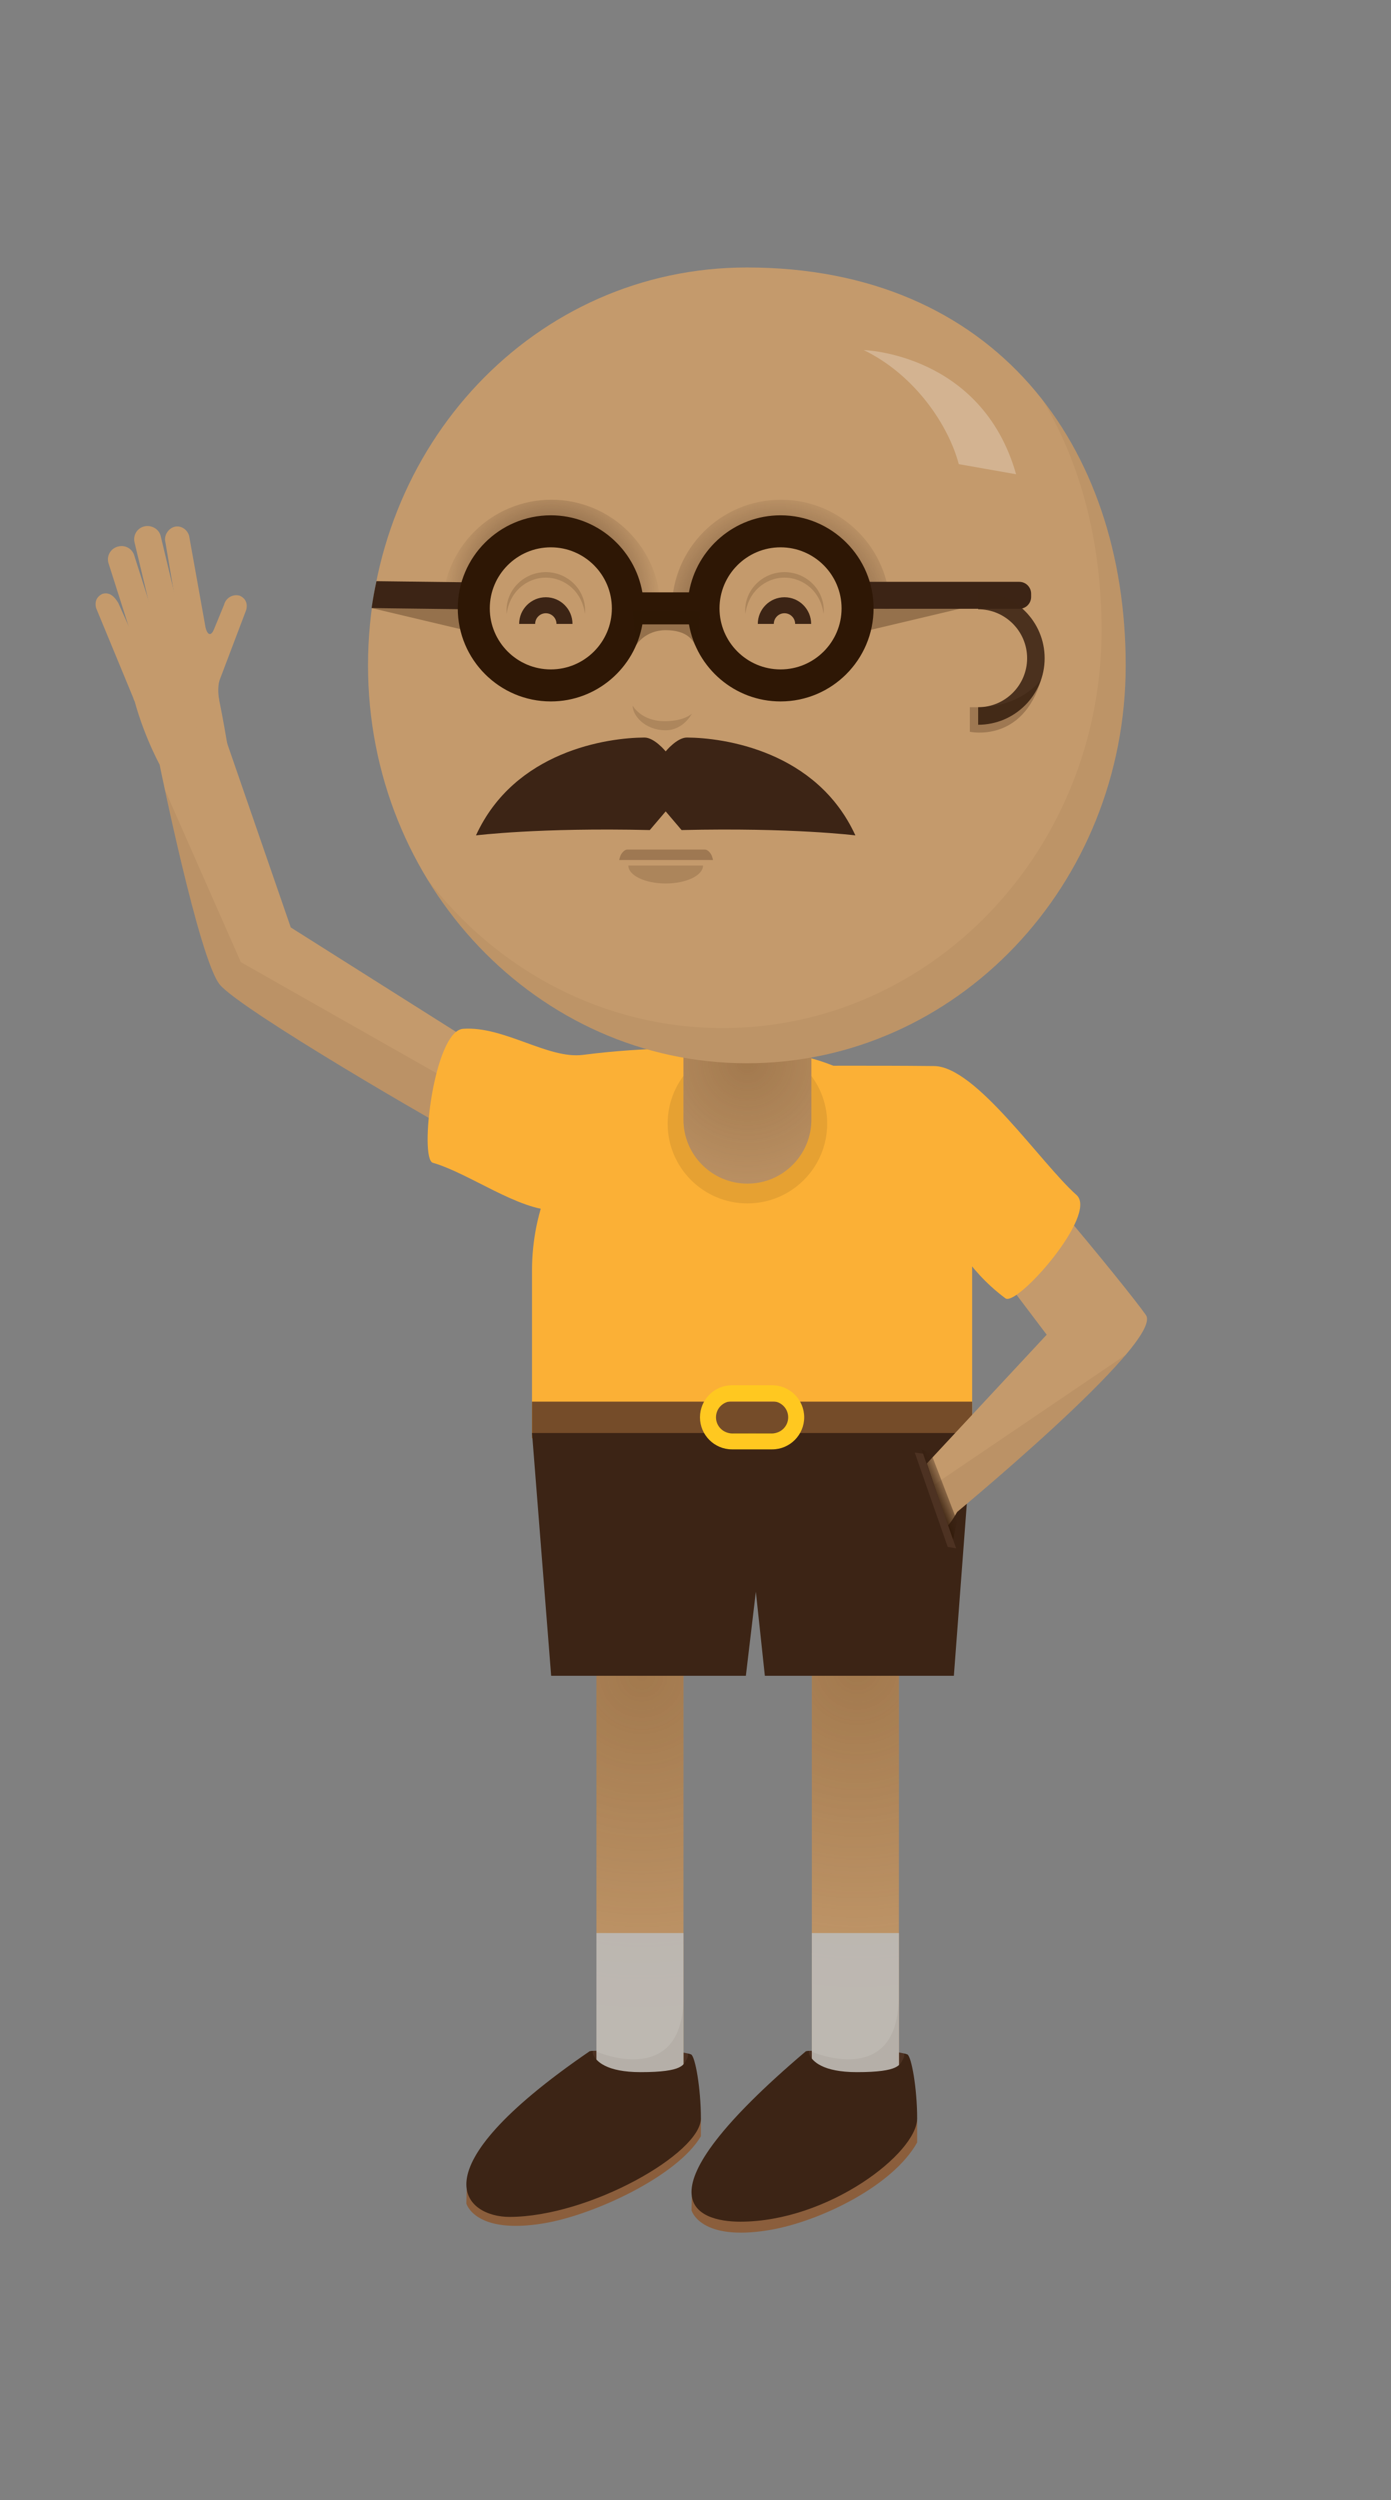 <svg xmlns="http://www.w3.org/2000/svg" width="500" height="898.457"><rect width="100%" height="100%" fill="#808080" stroke="none"/><path fill="#C49A6C" d="M174.942 377.766l-70.421-44.476-23.562-68.182-23.589 9.644s14.179 70.029 21.633 79.074c7.452 9.045 80.26 51.354 91.947 57.241"/><path opacity=".07" fill="#3C2415" enable-background="new" d="M86.566 345.753l.109.249-.109-.249-.321-.182.321.182-27.301-61.951c4.112 19.234 13.95 63.003 19.737 70.024 7.452 9.045 80.26 51.354 91.947 57.241l1.958-16.329-86.341-48.985z"/><path fill="#FBB036" d="M349.441 516.873s-35.414-1.896-79.104-1.896c-43.687 0-79.102 1.896-79.102 1.896v-60.35c0-43.688 35.415-79.104 79.102-79.104 43.688 0 79.104 35.416 79.104 79.104v60.35z"/><path fill="#754C29" d="M191.238 516.873s35.415-1.896 79.102-1.896c43.688 0 79.104 1.896 79.104 1.896v-13.18h-158.206v13.18z"/><path fill="#8B5E3C" d="M248.669 789.197l-.105 5.104s2.993 11.273 27.903 7.109c18.096-3.025 44.449-15.799 53.209-31.502v-7.941l-81.007 27.23z"/><path fill="#8B5E3C" d="M167.744 786.755l-.104 5.105s2.992 11.271 27.901 7.106c18.096-3.022 48.001-17.012 56.398-31.276v-6.429l-84.195 25.494z"/><path fill="#4C3122" d="M290.33 737.013s30.094-1.178 35.844 1.312c2.34 1.014-11.398 13.074-20.947 11.479-6.866-1.15-17.495-9.92-14.897-12.791z"/><path fill="#4C3122" d="M212.562 737.013s30.093-1.178 35.842 1.312c2.342 1.014-11.398 13.074-20.945 11.479-6.866-1.15-17.495-9.92-14.897-12.791z"/><path fill="#C49A6C" d="M323.111 746.263c0 8.638-7.004 6.412-15.643 6.412-8.639 0-15.641 2.226-15.641-6.412v-184.012c0-8.639 7.002-15.641 15.641-15.641s15.643 7.002 15.643 15.641v184.012z"/><radialGradient id="a" cx="262.123" cy="694.539" r="120.359" gradientTransform="translate(46 -94.544)" gradientUnits="userSpaceOnUse"><stop offset="0" stop-color="#603913" stop-opacity=".46"/><stop offset=".09" stop-color="#603913" stop-opacity=".419"/><stop offset="1" stop-color="#603913" stop-opacity="0"/></radialGradient><path opacity=".74" fill="url(#a)" enable-background="new" d="M323.111 746.263c0 8.638-7.004 6.412-15.643 6.412-8.639 0-15.641 2.226-15.641-6.412v-184.012c0-8.639 7.002-15.641 15.641-15.641s15.643 7.002 15.643 15.641v184.012z"/><path fill="#C49A6C" d="M245.671 746.326c0 8.639-7.002 6.35-15.641 6.35s-15.641 2.289-15.641-6.35v-184.075c0-8.639 7.002-15.641 15.641-15.641s15.641 7.002 15.641 15.641v184.075z"/><radialGradient id="b" cx="184.683" cy="696.877" r="125.58" gradientTransform="translate(46 -94.544)" gradientUnits="userSpaceOnUse"><stop offset="0" stop-color="#603913" stop-opacity=".46"/><stop offset=".09" stop-color="#603913" stop-opacity=".419"/><stop offset="1" stop-color="#603913" stop-opacity="0"/></radialGradient><path opacity=".74" fill="url(#b)" enable-background="new" d="M245.671 746.326c0 8.639-7.002 15.643-15.641 15.643v-9.293c-8.639 0-15.641 2.289-15.641-6.35v-184.075c0-8.639 7.002-15.641 15.641-15.641s15.641 7.002 15.641 15.641v184.075z"/><path opacity=".82" fill="#BCBEC0" enable-background="new" d="M291.83 694.664v51.6c0 8.64 7.002 6.412 15.641 6.412s15.643 2.228 15.643-6.412v-51.6h-31.284z"/><path opacity=".82" fill="#BCBEC0" enable-background="new" d="M214.39 694.664v51.662c0 8.639 7.002 6.35 15.641 6.35v9.293c8.639 0 15.641-7.004 15.641-15.643v-51.662h-31.282z"/><path opacity=".06" fill="#3C2415" enable-background="new" d="M214.39 737.287s30.624 13.356 31.281-18.814v31.812l-42.737-2.514 11.456-10.484z"/><polygon fill="#3C2415" points="342.871,602.208 274.93,602.208 271.695,572.013 268.102,602.208 198.116,602.208 191.238,514.957 349.441,514.957"/><path opacity=".06" fill="#3C2415" enable-background="new" d="M291.729 737.287s30.623 13.356 31.281-18.814v31.812l-42.738-2.514 11.457-10.484z"/><path fill="#3C2415" d="M326.174 738.324l-.109-.06-.203-.073c-.262-.08-.721-.211-.875-.25 0 0 .123.393.078.78-.051.308-.33.994-.336.998-1.244 2.181-1.209 4.929-16.713 4.929-12.365 0-15.975-3.959-17.035-6.187-.254-.65-.162-1.467-.162-1.467-.105 0-1.129.131-1.129.131l.004.004c-62.696 53.178-39.112 61.256-23.6 61.256 31.666 0 63.582-24.66 63.582-37.121 0-10.823-2.063-22.278-3.502-22.94z"/><path fill="#3C2415" d="M248.44 738.324l-.111-.06-.203-.073c-.26-.08-.719-.211-.875-.25 0 0 .123.393.078.78-.049.308-.33.994-.334.998-1.246 2.181-1.209 4.929-16.714 4.929-12.363 0-15.974-3.959-17.034-6.187-.254-.65-.162-1.467-.162-1.467-.108 0-1.129.131-1.129.131l.004.004c-64.051 43.832-44.287 59.578-28.773 59.541 28.809-.063 68.754-22.945 68.754-35.406-.002-10.823-2.061-22.278-3.501-22.94z"/><path fill="#C49A6C" d="M336.627 427.234l39.609 52.407-43.086 46.285 6.953 20.685s78.479-64.394 71.801-74.025c-6.68-9.631-57.375-71.371-68.533-78.207"/><path fill="#FBB036" d="M253.193 376.677s-20.398-.601-43.646 2.404c-12.503 1.615-28.411-10.406-43.058-9.37-10.523.743-15.87 46.706-10.904 48.146 13.187 3.818 30.737 17.126 44.094 17.126"/><path fill="#FBB036" d="M284.949 383.055s27.4-.218 50.842.046c15.08.171 38.248 34.854 51.174 46.343 7.885 7.008-21.424 40.22-25.562 37.125-14.793-11.06-19.043-23.287-26.127-30.019"/><circle fill="#E6A132" cx="268.663" cy="403.781" r="28.675"/><path fill="#C49A6C" d="M291.654 402.358c0 12.695-10.295 22.989-22.992 22.989-12.697 0-22.991-10.294-22.991-22.989v-53.711c0-12.697 10.294-22.991 22.991-22.991s22.992 10.294 22.992 22.991v53.711z"/><radialGradient id="c" cx="222.663" cy="476.277" r="63.275" gradientTransform="translate(46 -94.544)" gradientUnits="userSpaceOnUse"><stop offset="0" stop-color="#603913" stop-opacity=".46"/><stop offset=".09" stop-color="#603913" stop-opacity=".419"/><stop offset="1" stop-color="#603913" stop-opacity="0"/></radialGradient><path opacity=".74" fill="url(#c)" enable-background="new" d="M291.654 402.358c0 12.695-10.295 22.989-22.992 22.989-12.697 0-22.991-10.294-22.991-22.989v-53.711c0-12.697 10.294-22.991 22.991-22.991s22.992 10.294 22.992 22.991v53.711z"/><path fill="#C49A6C" d="M404.635 239.108c0 78.97-60.967 142.988-136.174 142.988s-136.175-64.019-136.175-142.988 59.921-142.988 136.175-142.988c89.17 0 136.174 64.019 136.174 142.988z"/><polygon opacity=".31" fill="#2E1705" enable-background="new" points="133.571,218.519 167.109,218.624 167.109,226.465"/><radialGradient id="d" cx="152.199" cy="307.502" r="39.634" gradientTransform="translate(46 -94.544)" gradientUnits="userSpaceOnUse"><stop offset="0" stop-color="#3C2415" stop-opacity=".95"/><stop offset=".141" stop-color="#3C2415" stop-opacity=".816"/><stop offset="1" stop-color="#3C2415" stop-opacity="0"/></radialGradient><path fill="url(#d)" d="M237.4 218.78c-15.834 1.521-17.551-26.812-39.201-26.812-21.65 0-25.966 27-39.201 26.812 0-21.65 17.551-39.201 39.201-39.201 21.65 0 39.201 17.551 39.201 39.201z"/><radialGradient id="e" cx="233.615" cy="317.17" r="47.387" gradientTransform="translate(46 -94.544)" gradientUnits="userSpaceOnUse"><stop offset="0" stop-color="#3C2415" stop-opacity=".95"/><stop offset=".141" stop-color="#3C2415" stop-opacity=".816"/><stop offset="1" stop-color="#3C2415" stop-opacity="0"/></radialGradient><path fill="url(#e)" d="M319.9 218.78c-15.834 1.521-17.551-26.812-39.201-26.812s-25.967 27-39.201 26.812c0-21.65 17.551-39.201 39.201-39.201s39.201 17.551 39.201 39.201z"/><polygon opacity=".31" fill="#2E1705" enable-background="new" points="346.018,218.519 312.479,218.624 312.479,226.465"/><path fill="#3C2415" d="M174.934 214.769l.015-1.149c.03-2.359-1.859-4.297-4.219-4.326l-35.418-.448c-.681 3.185-1.262 6.411-1.74 9.674l37.035.469c2.36.028 4.296-1.861 4.327-4.22z"/><path fill="#3C2415" d="M370.645 214.508c0 2.359-1.912 4.272-4.271 4.272h-59.488c-2.357 0-4.271-1.913-4.271-4.272v-1.15c0-2.359 1.911-4.272 4.271-4.272h59.488c2.359 0 4.271 1.913 4.271 4.272v1.15z"/><path fill="#2E1705" d="M280.57 185.181c-16.479 0-30.175 11.988-32.917 27.691h-16.748c-2.738-15.703-16.438-27.691-32.915-27.691-18.439 0-33.441 15.002-33.441 33.443s15.002 33.443 33.441 33.443c16.477 0 30.177-11.987 32.915-27.691h16.748c2.74 15.704 16.438 27.691 32.917 27.691 18.44 0 33.441-15.002 33.441-33.443s-14.999-33.443-33.441-33.443zm-82.578 55.383c-12.098 0-21.938-9.842-21.938-21.94s9.841-21.94 21.938-21.94c12.099 0 21.943 9.842 21.943 21.94s-9.844 21.94-21.943 21.94zm82.578 0c-12.098 0-21.941-9.842-21.941-21.94s9.844-21.94 21.941-21.94 21.938 9.842 21.938 21.94-9.84 21.94-21.938 21.94z"/><path fill="#3C2415" d="M246.913 265.043c-3.571-.014-7.631 4.972-7.631 4.972s-4.061-4.985-7.635-4.972c-13.287.052-46.647 4.812-60.555 35.167 0 0 22.522-2.856 62.477-1.916l5.713-6.711 5.715 6.711c39.952-.94 62.474 1.916 62.474 1.916-13.909-30.355-47.268-35.115-60.558-35.167z"/><path fill="#3C2415" d="M351.596 260.451v-6.305c9.705 0 17.604-7.896 17.604-17.601 0-9.706-7.896-17.601-17.604-17.601v-6.306c13.186 0 23.908 10.725 23.908 23.906 0 13.183-10.725 23.907-23.908 23.907z" opacity=".89"/><path fill="#2E1705" d="M252.702 311.045c0 3.561-6.01 6.446-13.419 6.446-7.413 0-13.422-2.887-13.422-6.446" opacity=".16"/><path fill="#3C2415" d="M196.199 214.624c5.286 0 9.586 4.301 9.586 9.586h-5.752c0-2.113-1.72-3.835-3.834-3.835-2.113 0-3.834 1.722-3.834 3.835h-5.752c0-5.285 4.301-9.586 9.586-9.586z"/><path fill="#3C2415" d="M281.984 214.624c5.285 0 9.586 4.301 9.586 9.586h-5.752c0-2.113-1.721-3.835-3.834-3.835-2.115 0-3.836 1.722-3.836 3.835h-5.75c0-5.285 4.301-9.586 9.586-9.586z"/><path fill="#FFC820" d="M277.547 520.847h-14.412c-6.355 0-11.525-5.168-11.525-11.522s5.171-11.523 11.525-11.523h14.412c6.354 0 11.523 5.17 11.523 11.523 0 6.354-5.17 11.522-11.523 11.522zm-14.412-17.295c-3.184 0-5.773 2.59-5.773 5.771 0 3.184 2.592 5.771 5.773 5.771h14.412c3.182 0 5.771-2.59 5.771-5.771 0-3.185-2.59-5.771-5.771-5.771h-14.412z"/><path fill="#C49A6C" d="M57.37 274.752s-7.355-13.364-10.479-29.09c-3.124-15.727 25.743-27.359 28.437-11.957 2.692 15.403 3.446 16.373 6.363 33.639 2.486 14.717-17.854 9.123-17.854 9.123l-6.467-1.715z"/><path fill="#C49A6C" d="M80.641 263.208c.606 2.294-.763 4.645-3.058 5.251-2.294.605-5.463-.087-6.068-2.381l-12.071-71.283c-.606-2.295.999-4.881 3.293-5.486 2.294-.606 4.646.999 5.251 3.293l12.653 70.606z"/><path fill="#C49A6C" d="M69.225 240.547c.643 2.543-.897 5.126-3.44 5.77l-.172.043c-2.543.644-5.127-.896-5.77-3.44l-11.475-47.97c-.644-2.544.896-5.127 3.439-5.77 2.544-.643 5.299.854 5.942 3.396l11.476 47.971z"/><path fill="#C49A6C" d="M62.716 245.009c.644 2.543-.896 5.127-3.44 5.771l-.172.043c-2.543.644-5.126-.897-5.77-3.44l-14.393-45.192c-.644-2.544.897-5.127 3.44-5.771l.172-.043c2.543-.644 5.126.897 5.77 3.44l14.393 45.192z"/><path fill="#C49A6C" d="M56.798 248.49c.612 2.418-.853 4.875-3.271 5.486l-.164.042c-2.418.611-4.874-.854-5.486-3.272l-13.327-32.228c-.611-2.418.281-4.177 2.3-5.111l.164-.042c2.418-.611 4.11 1.006 5.486 3.272l14.298 31.853z"/><path fill="#C49A6C" d="M66.075 252.554c-.612 2.418.853 4.875 3.271 5.486l.164.042c2.418.611 4.874-.854 5.486-3.272l13.504-35.623c.611-2.418-.281-4.177-2.3-5.111l-.164-.042c-2.418-.611-4.874.854-5.486 3.272l-14.475 35.248z"/><path fill="#C49A6C" d="M344.037 543.345s-2.062 3.738-3.471 5.021l-1.252-3.701 4.723-1.32z"/><path opacity=".07" fill="#3C2415" enable-background="new" d="M335.729 533.595l3.711 11.035-.123.035 1.252 3.701c1.408-1.283 3.471-5.021 3.471-5.021 11.516-9.623 45.307-38.34 60.598-56.453l-68.909 46.703z"/><linearGradient id="f" gradientUnits="userSpaceOnUse" x1="290.007" y1="632.316" x2="297.261" y2="629.156" gradientTransform="translate(46 -94.544)"><stop offset="0" stop-color="#311A09"/><stop offset=".166" stop-color="#351E0E" stop-opacity=".834"/><stop offset=".537" stop-color="#3A2213" stop-opacity=".463"/><stop offset="1" stop-color="#3C2415" stop-opacity="0"/></linearGradient><polygon opacity=".89" fill="url(#f)" enable-background="new" points="331.256,520.847 342.457,553.958 344.037,546.611 334.77,522.515"/><polygon fill="#4D3222" points="331.789,522.378 343.68,556.4 340.664,555.898 328.814,522.005"/><path opacity=".25" fill="#2E1705" enable-background="new" d="M255.827 307.469c-.326-.816-1.382-2.167-2.416-2.167h-27.95c-1.035 0-2.09 1.351-2.416 2.167-.326.816-.47 1.6-.47 1.6.734 0 1.309-.017 2.344-.017h29.034c1.035 0 1.609.017 2.344.017 0-.002-.145-.784-.47-1.6z"/><path opacity=".05" fill="#2E1705" enable-background="new" d="M374.836 143.856c13.991 23.329 21.132 51.833 21.132 82.608 0 78.969-60.967 142.988-136.174 142.988-42.91 0-81.178-20.848-106.138-53.416 24.192 39.725 66.569 66.06 114.805 66.06 75.207 0 136.174-64.019 136.174-142.988 0-36.588-10.098-69.962-29.799-95.252z"/><path fill="#2E1705" d="M182.164 220.624c-.44-3.686.902-7.643 3.562-10.474 1.308-1.438 2.951-2.567 4.74-3.366 1.801-.784 3.77-1.176 5.733-1.195 1.96.017 3.936.412 5.734 1.192 1.789.8 3.435 1.929 4.741 3.366 2.66 2.832 4.003 6.791 3.56 10.477-.408-3.677-2.096-7.021-4.663-9.373-2.56-2.35-5.95-3.691-9.372-3.662-3.423-.031-6.813 1.311-9.374 3.66-2.568 2.353-4.255 5.698-4.661 9.375z" opacity=".16"/><path fill="#2E1705" d="M267.949 220.624c-.44-3.686.902-7.643 3.562-10.474 1.308-1.438 2.95-2.567 4.739-3.366 1.801-.784 3.771-1.176 5.732-1.195 1.959.017 3.937.412 5.733 1.192 1.788.8 3.435 1.929 4.741 3.366 2.66 2.832 4.003 6.791 3.561 10.477-.408-3.677-2.097-7.021-4.664-9.373-2.56-2.35-5.948-3.691-9.371-3.662-3.424-.031-6.812 1.311-9.375 3.66-2.565 2.353-4.252 5.698-4.658 9.375z" opacity=".16"/><path opacity=".25" fill="#2E1705" enable-background="new" d="M351.596 254.146h-2.984v8.83s19 4.2 25.664-18.87c-.003 0-6.585 9.863-22.68 10.04z"/><path opacity=".32" fill="#2E1705" enable-background="new" d="M228.68 231.84s3.147-5.375 10.602-5.375 9.695 3.441 10.604 5.375c.908 1.932 1.851-12.205 1.851-12.205l-24.333-.333 1.276 12.538z"/><path opacity=".15" fill="#2E1705" enable-background="new" d="M227.401 253.552s3.053 5.764 11.88 5.616c6.953-.116 9.453-2.741 9.453-2.741s-3.063 6-9.453 6c-7.547 0-11.915-5.375-11.88-8.875z"/><path opacity=".25" fill="#fff" enable-background="new" d="M310.484 125.802s42.416 1.167 54.752 44.625l-20.606-3.634c-3.521-13.491-15.382-31.866-34.146-40.991z"/><path fill="#C49A6C" d="M73.908 225.64s1.133 4.667 3.076.483l-1.151 8.766-7.75-2.583 5.825-6.666z"/><path fill="#C49A6C" d="M78.866 244.604s-.907 2.792-.027 7.248l-9.468-3.245 9.495-4.003z"/></svg>